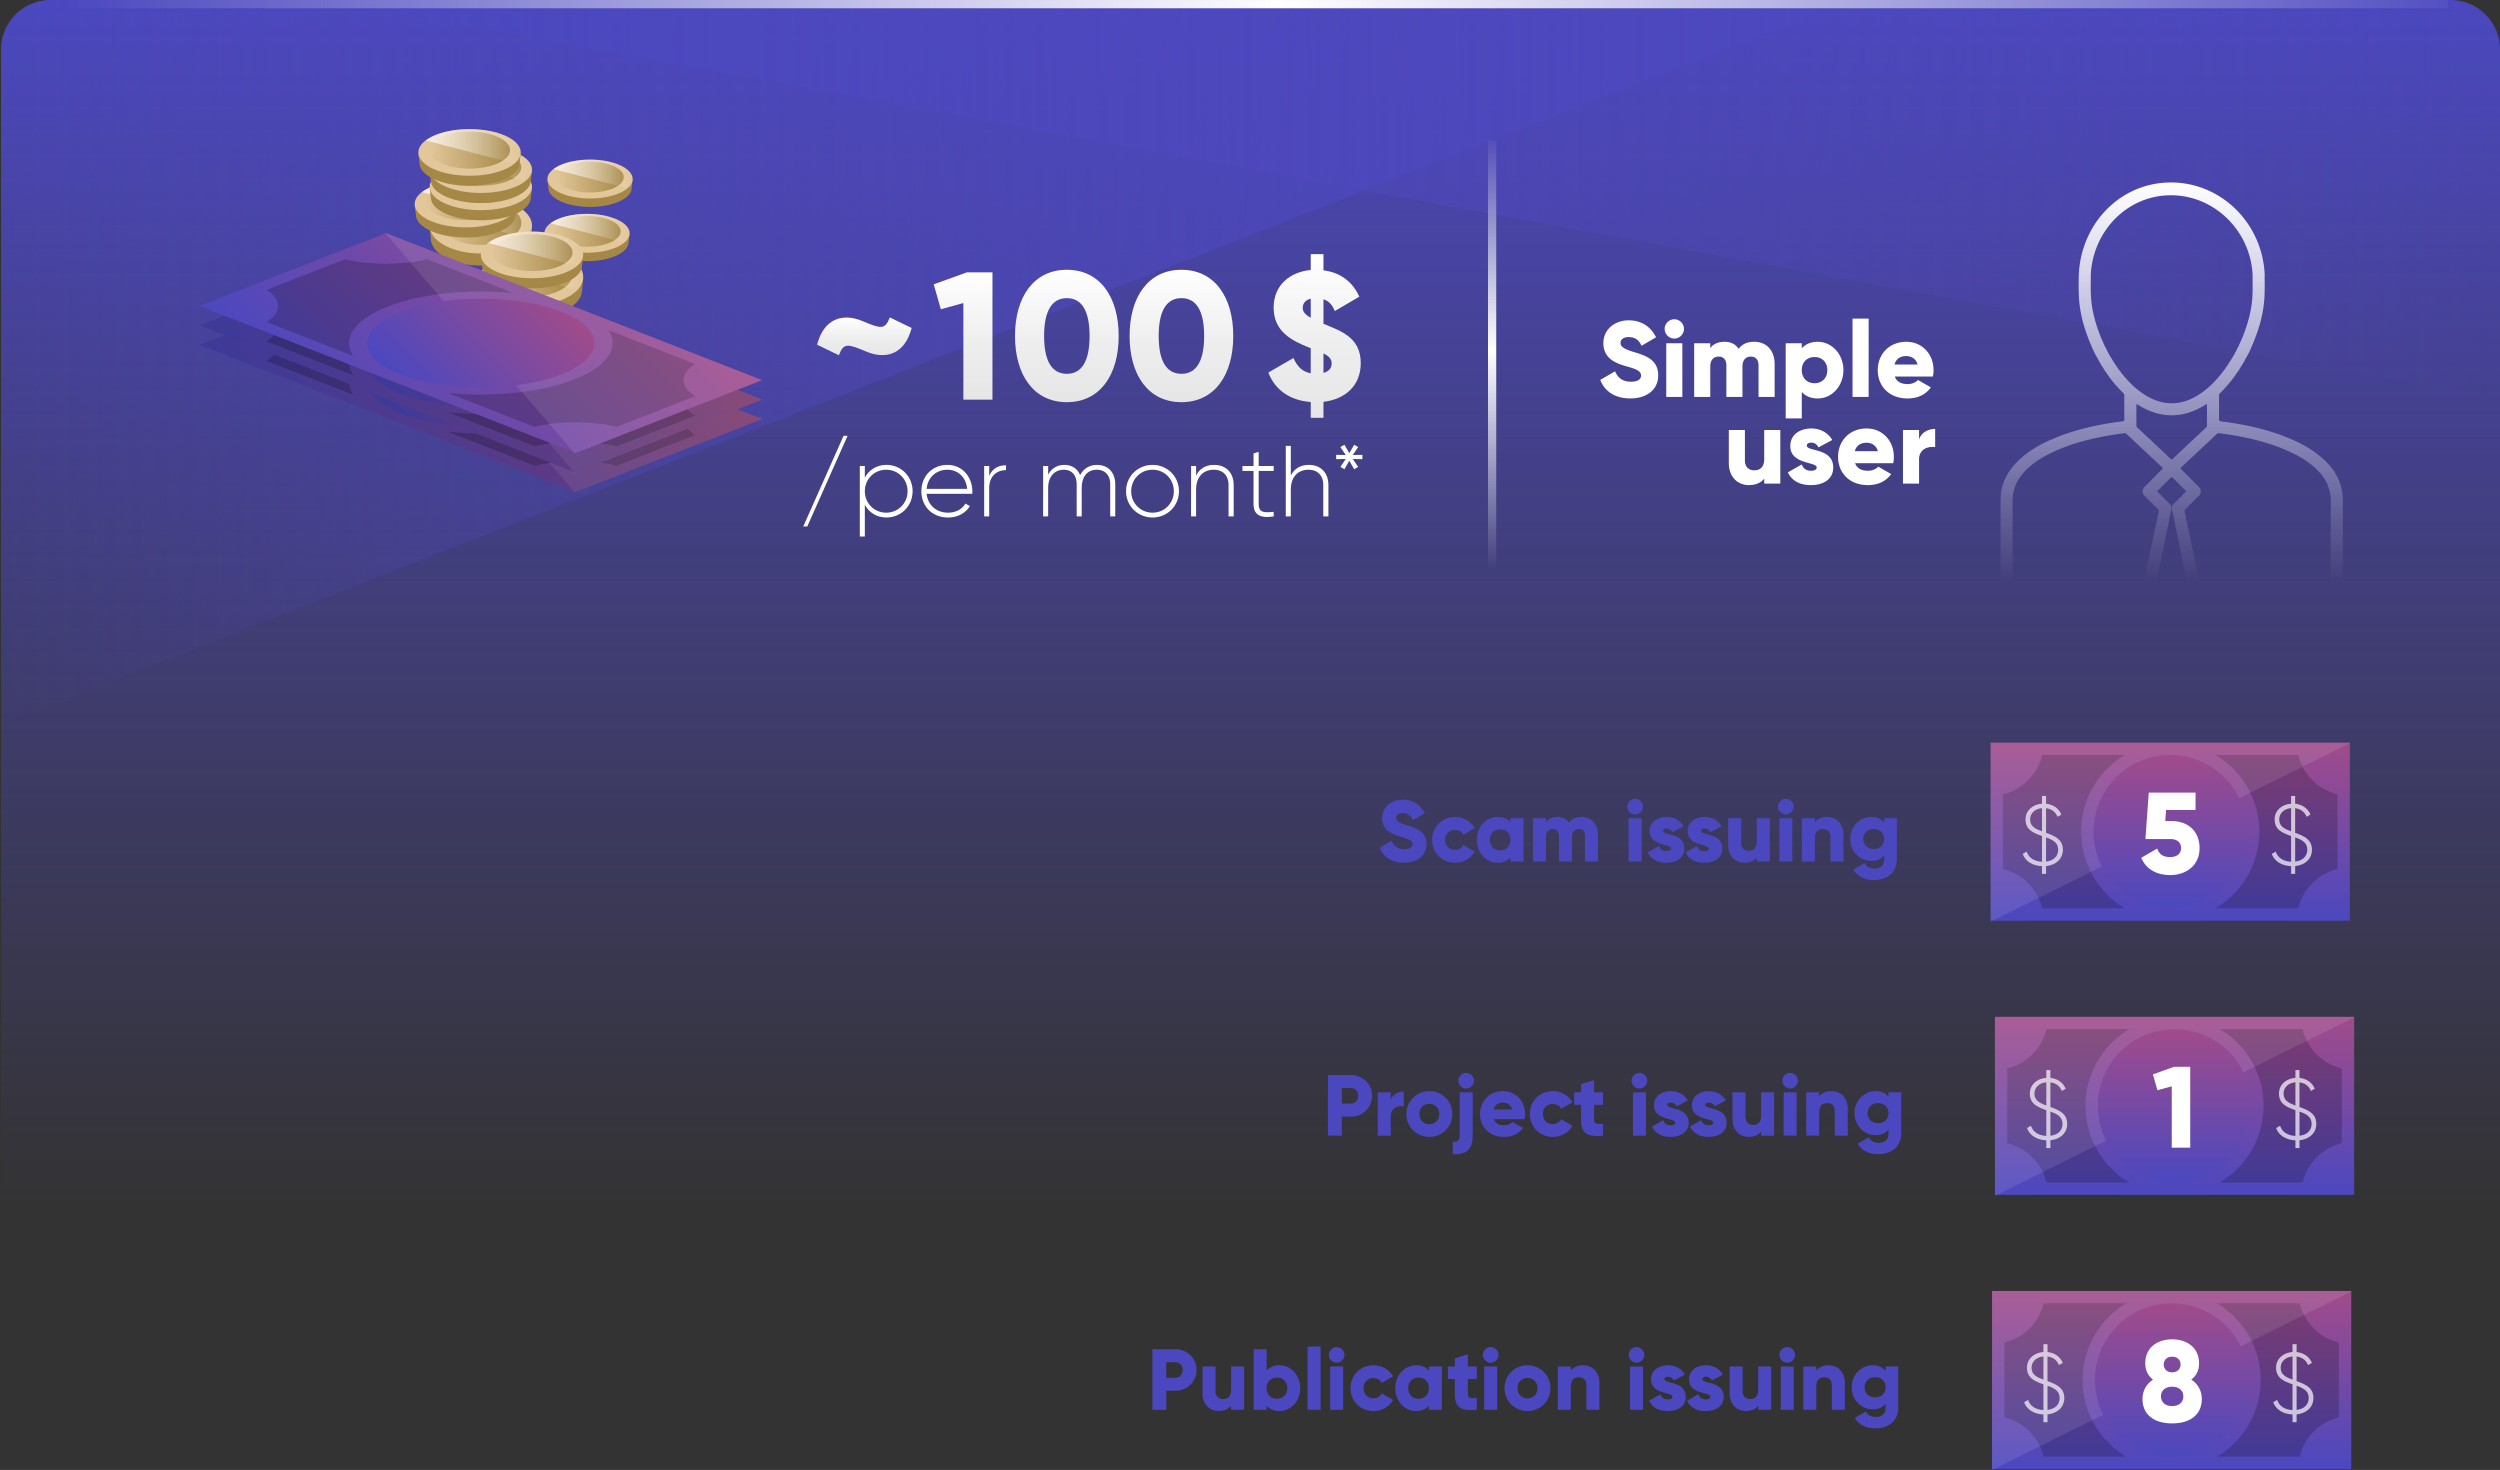 <svg xmlns="http://www.w3.org/2000/svg" width="408.142" height="239.98" viewBox="0 0 408.142 239.98"><rect x="0" y="0" width="408.142" height="239.98" fill="#333333" stroke="none"/><linearGradient id="a" gradientUnits="userSpaceOnUse" x1="3717.547" y1="-2757.759" x2="3914.903" y2="-2757.759" gradientTransform="matrix(0 1 1 0 2961.914 -3717.548)"><stop offset="0" stop-color="#4b48bf"/><stop offset="1" stop-color="#5248bb" stop-opacity="0"/></linearGradient><path fill="url(#a)" d="M.169 197.355V8.085A8.086 8.086 0 0 1 8.255 0h391.802a8.084 8.084 0 0 1 8.085 8.085v189.271H.169v-.001z"/><linearGradient id="b" gradientUnits="userSpaceOnUse" x1="4823.977" y1="292.131" x2="5126.114" y2="292.131" gradientTransform="matrix(-1 0 0 1 5126.114 -232.956)"><stop offset="0" stop-color="#4b48bf"/><stop offset="1" stop-color="#5248bb" stop-opacity="0"/></linearGradient><path fill="url(#b)" d="M8.085 0h294.052L0 118.349V8.085A8.085 8.085 0 0 1 8.085 0z"/><path d="M261.254 62.019l2.417-1.401c.438 1.016 1.191 1.699 2.575 1.699 1.332 0 1.664-.525 1.664-.999 0-.753-.701-1.051-2.54-1.559-1.821-.508-3.608-1.384-3.608-3.731 0-2.365 1.997-3.731 4.117-3.731 2.014 0 3.591.963 4.484 2.768l-2.365 1.384c-.42-.876-.999-1.419-2.12-1.419-.876 0-1.314.438-1.314.928 0 .561.298.946 2.207 1.524 1.857.561 3.941 1.209 3.941 3.801 0 2.365-1.892 3.766-4.554 3.766-2.575 0-4.221-1.226-4.904-3.03zm10.511-8.321c0-.858.718-1.577 1.577-1.577s1.577.718 1.577 1.577-.718 1.577-1.577 1.577a1.593 1.593 0 0 1-1.577-1.577zm.262 2.347h2.627v8.759h-2.627v-8.759zm17.693 3.381v5.378h-2.627v-5.15c0-.876-.42-1.437-1.261-1.437-.876 0-1.366.613-1.366 1.646v4.94h-2.627v-5.15c0-.876-.42-1.437-1.261-1.437-.876 0-1.367.613-1.367 1.646v4.94h-2.627v-8.759h2.627v.806c.403-.596 1.174-1.051 2.348-1.051 1.033 0 1.804.42 2.294 1.156.491-.701 1.296-1.156 2.54-1.156 2.013.002 3.327 1.439 3.327 3.628zm11.229.999c0 2.61-1.892 4.625-4.187 4.625-1.174 0-2.032-.403-2.61-1.068v4.327h-2.627V56.045h2.627v.824c.578-.666 1.437-1.069 2.61-1.069 2.295 0 4.187 2.015 4.187 4.625zm-2.627 0c0-1.313-.876-2.137-2.084-2.137-1.209 0-2.085.824-2.085 2.137 0 1.314.876 2.137 2.085 2.137 1.208 0 2.084-.823 2.084-2.137zm4.117-8.408h2.627v12.788h-2.627V52.017zm9.003 10.685c.718 0 1.332-.28 1.682-.666l2.102 1.208c-.858 1.191-2.154 1.804-3.818 1.804-2.996 0-4.853-2.014-4.853-4.625 0-2.61 1.892-4.625 4.66-4.625 2.558 0 4.449 1.979 4.449 4.625 0 .368-.035.718-.105 1.051h-6.219c.333.913 1.139 1.228 2.102 1.228zm1.612-3.188c-.28-1.016-1.069-1.384-1.857-1.384-.999 0-1.664.49-1.909 1.384h3.766zm-22.406 10.681v8.759h-2.627v-.824c-.473.648-1.349 1.068-2.505 1.068-1.77 0-3.276-1.261-3.276-3.626v-5.378h2.627v4.993c0 1.086.683 1.594 1.524 1.594.964 0 1.629-.561 1.629-1.805v-4.782l2.628.001zm8.637 6.131c0 2.014-1.752 2.873-3.644 2.873-1.752 0-3.083-.666-3.767-2.084l2.277-1.296c.228.666.718 1.034 1.489 1.034.63 0 .946-.193.946-.543 0-.963-4.309-.456-4.309-3.486 0-1.91 1.611-2.873 3.433-2.873 1.419 0 2.68.631 3.416 1.875l-2.242 1.208c-.246-.455-.596-.771-1.174-.771-.456 0-.736.175-.736.49.002.998 4.311.332 4.311 3.573zm5.676.526c.718 0 1.332-.28 1.682-.666l2.102 1.208c-.858 1.191-2.154 1.804-3.818 1.804-2.996 0-4.853-2.014-4.853-4.625 0-2.61 1.892-4.625 4.66-4.625 2.558 0 4.449 1.979 4.449 4.625 0 .368-.035.718-.105 1.051h-6.219c.333.912 1.139 1.228 2.102 1.228zm1.612-3.188c-.28-1.016-1.069-1.384-1.857-1.384-.999 0-1.664.49-1.909 1.384h3.766zm9.354-3.644v2.978c-1.086-.175-2.628.263-2.628 1.997v3.959h-2.627v-8.759h2.627v1.559c.351-1.173 1.524-1.734 2.628-1.734zM131.138 85.948l6.58-14.804h.658l-6.58 14.804h-.658zm17.849-5.757c0 2.435-1.908 4.293-4.26 4.293-1.596 0-2.862-.823-3.537-2.089v5.198h-.822V76.079h.822v1.908c.674-1.267 1.941-2.089 3.537-2.089 2.352 0 4.26 1.858 4.26 4.293zm-.822 0c0-1.958-1.53-3.503-3.487-3.503s-3.487 1.546-3.487 3.503 1.53 3.504 3.487 3.504 3.487-1.547 3.487-3.504zm10.579.033c0 .131-.016.263-.016.395h-7.452c.198 1.859 1.612 3.076 3.487 3.076 1.349 0 2.369-.625 2.846-1.497l.724.428c-.674 1.119-1.958 1.859-3.586 1.859-2.533 0-4.326-1.81-4.326-4.293 0-2.418 1.743-4.293 4.26-4.293 2.5-.001 4.063 2.071 4.063 4.325zm-7.468-.411h6.613c-.181-2.007-1.596-3.125-3.208-3.125-1.875 0-3.241 1.299-3.405 3.125zm12.964-3.85v.79c-1.415 0-2.747.872-2.747 2.978v4.573h-.822v-8.225h.822v1.612c.559-1.3 1.628-1.728 2.747-1.728zm17.832 3.126v5.214h-.822v-5.214c0-1.563-.905-2.401-2.188-2.401-1.381 0-2.467.921-2.467 3.026v4.589h-.822v-5.214c0-1.563-.839-2.401-2.105-2.401-1.349 0-2.55.921-2.55 3.026v4.589h-.822v-8.225h.822v1.415c.609-1.135 1.596-1.595 2.648-1.595 1.201 0 2.138.592 2.566 1.678.592-1.151 1.645-1.678 2.747-1.678 1.743 0 2.993 1.135 2.993 3.191zm1.764 1.102c0-2.435 1.924-4.293 4.326-4.293 2.385 0 4.31 1.858 4.31 4.293s-1.925 4.293-4.31 4.293c-2.402 0-4.326-1.859-4.326-4.293zm7.796 0c0-1.958-1.513-3.503-3.471-3.503-1.957 0-3.487 1.546-3.487 3.503s1.53 3.504 3.487 3.504c1.958 0 3.471-1.547 3.471-3.504zm9.774-1.003v5.116h-.839v-5.116c0-1.513-.872-2.5-2.418-2.5-1.612 0-2.879 1.053-2.879 3.273v4.343h-.822v-8.225h.822v1.563c.625-1.217 1.678-1.744 2.944-1.744 1.958 0 3.192 1.299 3.192 3.29zm4.081-2.303v5.346c0 1.448.773 1.48 2.451 1.333v.74c-2.155.329-3.29-.197-3.29-2.073v-5.346h-1.809v-.806h1.809v-2.056l.839-.247v2.303h2.451v.806h-2.451zm11.384 2.303v5.116h-.839v-5.116c0-1.513-.872-2.5-2.418-2.5-1.612 0-2.879 1.053-2.879 3.273v4.343h-.822V72.789h.822v4.853c.625-1.217 1.678-1.744 2.944-1.744 1.958 0 3.192 1.299 3.192 3.29zm5.546-4.228l-1.563-.033.872 1.299-.642.378-.806-1.382-.79 1.382-.658-.378.872-1.299-1.563.033v-.708l1.563.033-.872-1.299.658-.378.79 1.365.806-1.365.642.378-.872 1.299 1.563-.033v.708z" fill="#FFF"/><linearGradient id="c" gradientUnits="userSpaceOnUse" x1="3404.327" y1="506.519" x2="3410.502" y2="506.519" gradientTransform="rotate(90 2000.07 -1352.435)"><stop offset="0" stop-color="#fff"/><stop offset=".545" stop-color="#eee"/><stop offset="1" stop-color="#e6e6e6"/></linearGradient><path fill="url(#c)" d="M148.835 53.543c-1.099 4.246-4.157 5.227-7.394 3.86-3-1.247-3.712-1.515-4.484.594l-3.563-1.722c1.098-4.246 4.157-5.227 7.394-3.861 2.999 1.248 3.681 1.485 4.483-.593l3.564 1.722z"/><linearGradient id="d" gradientUnits="userSpaceOnUse" x1="3396.963" y1="490.404" x2="3417.749" y2="490.404" gradientTransform="rotate(90 2000.07 -1352.435)"><stop offset="0" stop-color="#fff"/><stop offset=".545" stop-color="#eee"/><stop offset="1" stop-color="#e6e6e6"/></linearGradient><path fill="url(#d)" d="M162.026 44.458v20.786h-4.75V49.476l-3.682 1.01-1.158-4.069 5.434-1.959h4.156z"/><linearGradient id="e" gradientUnits="userSpaceOnUse" x1="3396.547" y1="473.465" x2="3418.165" y2="473.465" gradientTransform="rotate(90 2000.07 -1352.435)"><stop offset="0" stop-color="#fff"/><stop offset=".545" stop-color="#eee"/><stop offset="1" stop-color="#e6e6e6"/></linearGradient><path fill="url(#e)" d="M165.707 54.851c0-6.414 3.088-10.809 8.462-10.809 5.375 0 8.463 4.395 8.463 10.809s-3.087 10.808-8.463 10.808c-5.375 0-8.462-4.394-8.462-10.808zm12.174 0c0-4.009-1.218-6.176-3.712-6.176s-3.711 2.167-3.711 6.176c0 4.008 1.217 6.176 3.711 6.176 2.495 0 3.712-2.168 3.712-6.176z"/><linearGradient id="f" gradientUnits="userSpaceOnUse" x1="3396.547" y1="454.76" x2="3418.165" y2="454.76" gradientTransform="rotate(90 2000.07 -1352.435)"><stop offset="0" stop-color="#fff"/><stop offset=".545" stop-color="#eee"/><stop offset="1" stop-color="#e6e6e6"/></linearGradient><path fill="url(#f)" d="M184.412 54.851c0-6.414 3.088-10.809 8.462-10.809 5.375 0 8.464 4.395 8.464 10.809s-3.088 10.808-8.464 10.808c-5.374 0-8.462-4.394-8.462-10.808zm12.175 0c0-4.009-1.218-6.176-3.713-6.176-2.493 0-3.71 2.167-3.71 6.176 0 4.008 1.217 6.176 3.71 6.176 2.495 0 3.713-2.168 3.713-6.176z"/><linearGradient id="g" gradientUnits="userSpaceOnUse" x1="3393.995" y1="433.024" x2="3420.717" y2="433.024" gradientTransform="rotate(90 2000.07 -1352.435)"><stop offset="0" stop-color="#fff"/><stop offset=".545" stop-color="#eee"/><stop offset="1" stop-color="#e6e6e6"/></linearGradient><path fill="url(#g)" d="M216.066 65.599v2.613h-2.079v-2.584c-3.355-.237-5.85-1.959-6.919-4.81l4.097-2.375c.624 1.425 1.485 2.256 2.822 2.494v-4.098c-.118-.059-.267-.088-.386-.147-2.583-1.04-5.671-2.495-5.671-6.474 0-3.86 2.909-5.85 6.057-6.146v-2.583h2.079v2.643c2.554.326 4.692 1.692 5.85 4.305l-4.009 2.346c-.385-1.039-.98-1.633-1.841-1.93v4.009c2.583 1.099 6.087 2.079 6.087 6.414 0 3.711-2.554 5.908-6.087 6.323zm-2.079-13.718v-3.118c-.861.208-1.306.771-1.306 1.484 0 .565.267 1.04 1.306 1.634zm3.415 7.453c0-.743-.445-1.188-1.336-1.633v3.177c1.009-.267 1.336-.921 1.336-1.544z"/><path opacity=".5" d="M337.956 137.704c0-5.329 2.87-9.988 7.147-12.517h-13.516a8.672 8.672 0 0 1-6.407 6.407v12.221a8.672 8.672 0 0 1 6.407 6.406h13.516c-4.277-2.53-7.147-7.188-7.147-12.517zm29.065 0c0 5.329-2.869 9.988-7.146 12.517h13.516a8.667 8.667 0 0 1 6.407-6.406v-12.221a8.67 8.67 0 0 1-6.407-6.407h-13.516c4.277 2.528 7.146 7.188 7.146 12.517z"/><linearGradient id="h" gradientUnits="userSpaceOnUse" x1="2465.424" y1="-3062.79" x2="2490.461" y2="-3062.79" gradientTransform="rotate(-90 3015.463 -399.816)"><stop offset="0" stop-color="#4b48bf"/><stop offset="1" stop-color="#a14b8a"/></linearGradient><circle fill="url(#h)" cx="352.489" cy="137.704" r="12.519"/><linearGradient id="i" gradientUnits="userSpaceOnUse" x1="2379.823" y1="-2761.81" x2="2408.886" y2="-2761.81" gradientTransform="rotate(-90 2823.121 -292.99)"><stop offset="0" stop-color="#4b48bf"/><stop offset="1" stop-color="#a14b8a"/></linearGradient><path fill="url(#i)" d="M324.978 121.245h58.647v29.064h-58.647z"/><path opacity=".2" d="M339.769 135.777c0-5.329 2.87-9.987 7.147-12.517H333.4a8.672 8.672 0 0 1-6.407 6.407v12.222a8.67 8.67 0 0 1 6.407 6.406h13.516c-4.277-2.53-7.147-7.189-7.147-12.518zm29.065 0c0 5.33-2.869 9.988-7.146 12.518h13.516a8.667 8.667 0 0 1 6.407-6.406v-12.222a8.67 8.67 0 0 1-6.407-6.407h-13.516c4.277 2.53 7.146 7.188 7.146 12.517z"/><path opacity=".1" fill="#FFF" d="M324.978 150.466v-29.221h58.812z"/><linearGradient id="j" gradientUnits="userSpaceOnUse" x1="2467.35" y1="-3060.977" x2="2492.388" y2="-3060.977" gradientTransform="rotate(-90 3015.463 -399.816)"><stop offset="0" stop-color="#4b48bf"/><stop offset="1" stop-color="#a14b8a"/></linearGradient><circle fill="url(#j)" cx="354.302" cy="135.778" r="12.519"/><path fill="#FFF" d="M359.096 138.453c0 2.904-2.263 4.413-4.809 4.413-2.094 0-3.904-.886-4.715-2.828l2.603-1.51c.302.868.868 1.396 2.112 1.396s1.792-.66 1.792-1.472c0-.811-.547-1.471-1.697-1.471h-4.13l.547-7.582h7.638v2.829h-4.809l-.132 1.811h1.075c2.45.001 4.525 1.51 4.525 4.414z"/><path fill="#FFF" d="M334.034 141.396v1.273h-.665v-1.26c-1.556-.07-2.716-.792-3.154-2.008l.65-.368c.326.991 1.188 1.584 2.504 1.656v-4.202c-1.443-.51-2.688-1.032-2.688-2.716 0-1.471 1.188-2.462 2.688-2.56v-1.273h.665v1.273c1.118.127 2.066.721 2.504 1.782l-.637.354c-.325-.806-.962-1.287-1.867-1.4v4.018c1.443.509 2.745 1.075 2.745 2.758 0 1.485-1.132 2.517-2.745 2.673zm-.665-5.673v-3.791c-1.16.099-1.939.849-1.939 1.839 0 1.118.822 1.542 1.939 1.952zm2.645 2.999c0-1.132-.82-1.598-1.98-2.009v3.947c1.274-.14 1.98-.919 1.98-1.938zm38.687 2.674v1.273h-.665v-1.26c-1.556-.07-2.716-.792-3.154-2.008l.65-.368c.326.991 1.188 1.584 2.504 1.656v-4.202c-1.443-.51-2.688-1.032-2.688-2.716 0-1.471 1.188-2.462 2.688-2.56v-1.273h.665v1.273c1.118.127 2.066.721 2.504 1.782l-.637.354c-.325-.806-.962-1.287-1.868-1.4v4.018c1.443.509 2.745 1.075 2.745 2.758.001 1.485-1.13 2.517-2.744 2.673zm-.664-5.673v-3.791c-1.16.099-1.938.849-1.938 1.839-.001 1.118.82 1.542 1.938 1.952zm2.645 2.999c0-1.132-.82-1.598-1.98-2.009v3.947c1.273-.14 1.98-.919 1.98-1.938z" opacity=".7"/><path d="M225.245 138.399l1.952-1.132c.354.821.962 1.372 2.079 1.372 1.075 0 1.344-.424 1.344-.806 0-.608-.565-.849-2.051-1.259-1.471-.41-2.914-1.118-2.914-3.013 0-1.91 1.613-3.013 3.324-3.013 1.626 0 2.9.778 3.621 2.235l-1.91 1.118c-.339-.708-.806-1.146-1.711-1.146-.707 0-1.061.354-1.061.75 0 .453.241.764 1.782 1.23 1.5.453 3.183.976 3.183 3.069 0 1.91-1.527 3.042-3.678 3.042-2.079 0-3.409-.99-3.96-2.447zm8.56-1.287c0-2.108 1.599-3.734 3.749-3.734 1.372 0 2.588.721 3.197 1.811l-1.853 1.075c-.241-.495-.75-.792-1.372-.792-.919 0-1.599.665-1.599 1.641s.679 1.641 1.599 1.641c.622 0 1.146-.297 1.372-.792l1.853 1.061c-.608 1.103-1.811 1.825-3.197 1.825-2.151-.002-3.749-1.629-3.749-3.736zm14.911-3.536v7.072h-2.122v-.665c-.467.538-1.16.863-2.107.863-1.853 0-3.381-1.627-3.381-3.734 0-2.108 1.528-3.734 3.381-3.734.948 0 1.641.325 2.107.863v-.665h2.122zm-2.122 3.536c0-1.061-.708-1.726-1.683-1.726-.976 0-1.684.665-1.684 1.726s.708 1.726 1.684 1.726c.976-.001 1.683-.666 1.683-1.726zm14.289-.806v4.342h-2.122v-4.159c0-.707-.34-1.16-1.019-1.16-.708 0-1.104.495-1.104 1.33v3.989h-2.122v-4.159c0-.707-.339-1.16-1.019-1.16-.707 0-1.103.495-1.103 1.33v3.989h-2.122v-7.072h2.122v.65c.325-.481.947-.849 1.895-.849.835 0 1.457.339 1.853.934.396-.566 1.047-.934 2.051-.934 1.629 0 2.69 1.161 2.69 2.929zm4.786-4.626c0-.693.58-1.273 1.273-1.273s1.273.58 1.273 1.273-.58 1.273-1.273 1.273-1.273-.58-1.273-1.273zm.212 1.896h2.122v7.072h-2.122v-7.072zm9.097 4.95c0 1.626-1.415 2.32-2.942 2.32-1.415 0-2.49-.538-3.042-1.684l1.839-1.046c.184.537.58.834 1.203.834.509 0 .764-.156.764-.438 0-.778-3.479-.368-3.479-2.815 0-1.542 1.301-2.32 2.772-2.32 1.146 0 2.164.509 2.758 1.514l-1.811.976c-.198-.368-.481-.623-.947-.623-.368 0-.594.142-.594.396-.001.807 3.479.269 3.479 2.886zm6.197 0c0 1.626-1.415 2.32-2.942 2.32-1.415 0-2.49-.538-3.042-1.684l1.839-1.046c.184.537.58.834 1.203.834.509 0 .764-.156.764-.438 0-.778-3.479-.368-3.479-2.815 0-1.542 1.301-2.32 2.772-2.32 1.146 0 2.164.509 2.758 1.514l-1.811.976c-.198-.368-.481-.623-.947-.623-.368 0-.594.142-.594.396-.001.807 3.479.269 3.479 2.886zm7.754-4.95v7.072h-2.122v-.665c-.382.523-1.089.863-2.022.863-1.429 0-2.646-1.019-2.646-2.928v-4.342h2.122v4.031c0 .877.552 1.287 1.23 1.287.778 0 1.315-.453 1.315-1.457v-3.861h2.123zm1.346-1.896c0-.693.58-1.273 1.273-1.273s1.273.58 1.273 1.273-.58 1.273-1.273 1.273c-.694 0-1.273-.58-1.273-1.273zm.212 1.896h2.122v7.072h-2.122v-7.072zm10.468 2.73v4.342h-2.122v-4.031c0-.877-.552-1.287-1.23-1.287-.778 0-1.315.453-1.315 1.457v3.861h-2.122v-7.072h2.122v.665c.382-.523 1.089-.863 2.022-.863 1.429-.001 2.645 1.018 2.645 2.928zm8.716-2.73v6.719c0 2.376-1.853 3.38-3.734 3.38-1.471 0-2.702-.551-3.352-1.711l1.811-1.047c.269.495.679.891 1.612.891.99 0 1.599-.509 1.599-1.513v-.651c-.467.58-1.146.919-2.065.919-2.008 0-3.479-1.641-3.479-3.593s1.471-3.593 3.479-3.593c.919 0 1.599.339 2.065.919v-.721l2.064.001zm-2.065 3.394c0-.976-.708-1.641-1.711-1.641-1.004 0-1.712.665-1.712 1.641s.708 1.641 1.712 1.641c1.003 0 1.711-.665 1.711-1.641z" fill="#4B48BF"/><path opacity=".5" d="M338.663 182.461c0-5.329 2.869-9.988 7.146-12.518h-13.516a8.672 8.672 0 0 1-6.407 6.407v12.221a8.675 8.675 0 0 1 6.407 6.406h13.516a14.52 14.52 0 0 1-7.146-12.516zm29.065 0c0 5.329-2.869 9.989-7.146 12.518h13.516a8.672 8.672 0 0 1 6.407-6.407v-12.221a8.67 8.67 0 0 1-6.407-6.407h-13.516c4.277 2.53 7.146 7.188 7.146 12.517z"/><linearGradient id="k" gradientUnits="userSpaceOnUse" x1="2420.666" y1="-3062.084" x2="2445.704" y2="-3062.084" gradientTransform="rotate(-90 3015.463 -399.816)"><stop offset="0" stop-color="#4b48bf"/><stop offset="1" stop-color="#a14b8a"/></linearGradient><circle fill="url(#k)" cx="353.195" cy="182.462" r="12.519"/><linearGradient id="l" gradientUnits="userSpaceOnUse" x1="2335.065" y1="-2761.102" x2="2364.129" y2="-2761.102" gradientTransform="rotate(-90 2823.121 -292.99)"><stop offset="0" stop-color="#4b48bf"/><stop offset="1" stop-color="#a14b8a"/></linearGradient><path fill="url(#l)" d="M325.685 166.002h58.647v29.064h-58.647z"/><path opacity=".2" d="M340.476 180.535c0-5.329 2.869-9.987 7.146-12.518h-13.516a8.669 8.669 0 0 1-6.407 6.407v12.222a8.67 8.67 0 0 1 6.407 6.405h13.516c-4.277-2.528-7.146-7.187-7.146-12.516zm29.065 0c0 5.33-2.869 9.988-7.147 12.518h13.517a8.668 8.668 0 0 1 6.406-6.406v-12.222a8.669 8.669 0 0 1-6.406-6.407h-13.517c4.278 2.529 7.147 7.188 7.147 12.517z"/><path opacity=".1" fill="#FFF" d="M325.685 195.225v-29.223h58.812z"/><linearGradient id="m" gradientUnits="userSpaceOnUse" x1="2422.592" y1="-3060.269" x2="2447.631" y2="-3060.269" gradientTransform="rotate(-90 3015.463 -399.816)"><stop offset="0" stop-color="#4b48bf"/><stop offset="1" stop-color="#a14b8a"/></linearGradient><circle fill="url(#m)" cx="355.009" cy="180.535" r="12.519"/><path fill="#FFF" d="M357.57 174.158v13.202h-3.018v-10.015l-2.338.642-.736-2.584 3.452-1.245h2.64z"/><path fill="#FFF" d="M334.74 186.154v1.273h-.665v-1.259c-1.557-.07-2.716-.792-3.154-2.009l.65-.367c.326.99 1.188 1.584 2.504 1.655v-4.202c-1.443-.509-2.688-1.032-2.688-2.716 0-1.472 1.188-2.462 2.688-2.56v-1.273h.665v1.273c1.118.126 2.066.721 2.504 1.782l-.637.353c-.325-.806-.962-1.287-1.868-1.4v4.018c1.444.509 2.745 1.075 2.745 2.758.001 1.486-1.13 2.518-2.744 2.674zm-.664-5.674v-3.791c-1.16.1-1.938.849-1.938 1.839-.001 1.119.82 1.543 1.938 1.952zm2.645 3c0-1.132-.82-1.598-1.98-2.009v3.947c1.273-.141 1.98-.919 1.98-1.938zm38.687 2.674v1.273h-.664v-1.259c-1.556-.07-2.717-.792-3.155-2.009l.65-.367c.326.99 1.188 1.584 2.504 1.655v-4.202c-1.443-.509-2.688-1.032-2.688-2.716 0-1.472 1.188-2.462 2.688-2.56v-1.273h.664v1.273c1.118.126 2.066.721 2.504 1.782l-.637.353c-.325-.806-.962-1.287-1.868-1.4v4.018c1.444.509 2.745 1.075 2.745 2.758.002 1.486-1.13 2.518-2.743 2.674zm-.664-5.674v-3.791c-1.161.1-1.938.849-1.938 1.839-.001 1.119.82 1.543 1.938 1.952zm2.645 3c0-1.132-.82-1.598-1.981-2.009v3.947c1.274-.141 1.981-.919 1.981-1.938z" opacity=".7"/><path d="M224.008 178.898c0 1.881-1.513 3.395-3.465 3.395h-1.485v3.112h-2.263v-9.901h3.749c1.951 0 3.464 1.514 3.464 3.394zm-2.263 0c0-.721-.509-1.273-1.202-1.273h-1.485v2.546h1.485c.693.001 1.202-.551 1.202-1.273zm7.429-.707v2.405c-.877-.142-2.122.212-2.122 1.612v3.197h-2.122v-7.072h2.122v1.259c.283-.948 1.231-1.401 2.122-1.401zm.426 3.678c0-2.108 1.669-3.734 3.749-3.734 2.079 0 3.749 1.626 3.749 3.734 0 2.107-1.669 3.734-3.749 3.734-2.08.001-3.749-1.626-3.749-3.734zm5.375 0c0-1.004-.707-1.669-1.626-1.669s-1.627.665-1.627 1.669.708 1.669 1.627 1.669 1.626-.664 1.626-1.669zm3.327-3.536h2.122v7.072c0 2.207-1.019 3.154-3.253 3.027v-2.037c.778.042 1.132-.241 1.132-.99l-.001-7.072zm-.213-1.895c0-.693.58-1.273 1.273-1.273s1.273.58 1.273 1.273-.58 1.273-1.273 1.273a1.287 1.287 0 0 1-1.273-1.273zm7.484 7.27c.58 0 1.075-.227 1.358-.538l1.698.976c-.693.962-1.74 1.457-3.084 1.457-2.418 0-3.918-1.627-3.918-3.734 0-2.108 1.528-3.734 3.763-3.734 2.065 0 3.593 1.599 3.593 3.734 0 .297-.028.58-.085.849h-5.021c.268.735.918.99 1.696.99zm1.301-2.575c-.226-.82-.863-1.117-1.499-1.117-.806 0-1.344.396-1.542 1.117h3.041zm2.889.736c0-2.108 1.599-3.734 3.749-3.734 1.372 0 2.588.721 3.197 1.811l-1.853 1.075c-.241-.495-.75-.792-1.372-.792-.919 0-1.599.665-1.599 1.641s.679 1.641 1.599 1.641c.622 0 1.146-.297 1.372-.792l1.853 1.063c-.608 1.103-1.811 1.825-3.197 1.825-2.151-.003-3.749-1.63-3.749-3.738zm10.483-1.499v2.504c0 .608.523.665 1.457.608v1.924c-2.772.283-3.579-.552-3.579-2.532v-2.504h-1.131v-2.037h1.131v-1.344l2.122-.637v1.98h1.457v2.037l-1.457.001zm6.128-3.932c0-.693.58-1.273 1.273-1.273s1.273.58 1.273 1.273-.58 1.273-1.273 1.273a1.287 1.287 0 0 1-1.273-1.273zm.211 1.895h2.122v7.072h-2.122v-7.072zm9.097 4.951c0 1.626-1.415 2.32-2.942 2.32-1.415 0-2.49-.538-3.042-1.684l1.839-1.046c.184.537.58.834 1.203.834.509 0 .764-.156.764-.438 0-.778-3.479-.368-3.479-2.815 0-1.542 1.301-2.32 2.772-2.32 1.146 0 2.164.509 2.758 1.514l-1.811.976c-.198-.368-.48-.623-.947-.623-.368 0-.594.142-.594.396 0 .806 3.479.269 3.479 2.886zm6.197 0c0 1.626-1.415 2.32-2.942 2.32-1.415 0-2.49-.538-3.042-1.684l1.839-1.046c.184.537.58.834 1.203.834.509 0 .764-.156.764-.438 0-.778-3.479-.368-3.479-2.815 0-1.542 1.301-2.32 2.772-2.32 1.146 0 2.164.509 2.758 1.514l-1.811.976c-.198-.368-.48-.623-.947-.623-.368 0-.594.142-.594.396 0 .806 3.479.269 3.479 2.886zm7.754-4.951v7.072h-2.122v-.665c-.382.523-1.089.863-2.022.863-1.429 0-2.645-1.019-2.645-2.928v-4.342h2.122v4.031c0 .877.552 1.287 1.23 1.287.778 0 1.315-.453 1.315-1.457v-3.861h2.122zm1.346-1.895c0-.693.58-1.273 1.273-1.273s1.273.58 1.273 1.273-.58 1.273-1.273 1.273a1.287 1.287 0 0 1-1.273-1.273zm.212 1.895h2.122v7.072h-2.122v-7.072zm10.469 2.73v4.342h-2.122v-4.031c0-.877-.552-1.287-1.23-1.287-.778 0-1.315.453-1.315 1.457v3.861h-2.122v-7.072h2.122v.665c.382-.523 1.089-.863 2.022-.863 1.428 0 2.645 1.018 2.645 2.928zm8.715-2.73v6.719c0 2.376-1.853 3.38-3.734 3.38-1.471 0-2.702-.551-3.353-1.711l1.811-1.047c.269.495.679.891 1.612.891.99 0 1.599-.509 1.599-1.513v-.651c-.467.58-1.146.919-2.065.919-2.008 0-3.479-1.641-3.479-3.593s1.471-3.593 3.479-3.593c.919 0 1.599.339 2.065.919v-.721l2.065.001zm-2.064 3.395c0-.976-.708-1.641-1.711-1.641-1.004 0-1.712.665-1.712 1.641s.708 1.641 1.712 1.641c1.003 0 1.711-.665 1.711-1.641z" fill="#4B48BF"/><path opacity=".5" d="M338.192 227.219c0-5.328 2.869-9.988 7.146-12.518h-13.516a8.669 8.669 0 0 1-6.407 6.406v12.223a8.67 8.67 0 0 1 6.407 6.404h13.516a14.519 14.519 0 0 1-7.146-12.515zm29.065 0c0 5.328-2.869 9.986-7.146 12.518h13.516a8.668 8.668 0 0 1 6.407-6.405v-12.224a8.668 8.668 0 0 1-6.407-6.405H360.11a14.52 14.52 0 0 1 7.147 12.516z"/><linearGradient id="n" gradientUnits="userSpaceOnUse" x1="2375.909" y1="-3062.554" x2="2400.947" y2="-3062.554" gradientTransform="rotate(-90 3015.463 -399.816)"><stop offset="0" stop-color="#4b48bf"/><stop offset="1" stop-color="#a14b8a"/></linearGradient><circle fill="url(#n)" cx="352.725" cy="227.219" r="12.519"/><linearGradient id="o" gradientUnits="userSpaceOnUse" x1="2290.307" y1="-2761.573" x2="2319.372" y2="-2761.573" gradientTransform="rotate(-90 2823.121 -292.99)"><stop offset="0" stop-color="#4b48bf"/><stop offset="1" stop-color="#a14b8a"/></linearGradient><path fill="url(#o)" d="M325.214 210.76h58.647v29.064h-58.647z"/><path opacity=".2" d="M340.004 225.292c0-5.33 2.87-9.987 7.147-12.519h-13.516a8.667 8.667 0 0 1-6.407 6.406v12.223a8.67 8.67 0 0 1 6.407 6.406h13.516a14.521 14.521 0 0 1-7.147-12.516zm29.066 0c0 5.33-2.87 9.988-7.147 12.519h13.516a8.673 8.673 0 0 1 6.406-6.408V219.18a8.666 8.666 0 0 1-6.406-6.406h-13.516c4.278 2.531 7.147 7.189 7.147 12.518z"/><path opacity=".1" fill="#FFF" d="M325.214 239.98v-29.22h58.811z"/><linearGradient id="p" gradientUnits="userSpaceOnUse" x1="2377.834" y1="-3060.741" x2="2402.874" y2="-3060.741" gradientTransform="rotate(-90 3015.463 -399.816)"><stop offset="0" stop-color="#4b48bf"/><stop offset="1" stop-color="#a14b8a"/></linearGradient><circle fill="url(#p)" cx="354.538" cy="225.293" r="12.52"/><path fill="#FFF" d="M359.465 228.402c0 2.414-1.735 3.979-4.847 3.979s-4.847-1.565-4.847-3.979c0-1.301.604-2.451 1.716-3.168-.773-.604-1.264-1.471-1.264-2.659 0-2.565 1.961-3.923 4.394-3.923s4.395 1.357 4.395 3.923c0 1.188-.49 2.056-1.264 2.659 1.114.717 1.717 1.868 1.717 3.168zm-3.017-.433c0-.999-.773-1.584-1.83-1.584s-1.829.585-1.829 1.584c0 1 .773 1.585 1.829 1.585s1.83-.585 1.83-1.585zm-3.206-5.205c0 .735.528 1.282 1.376 1.282.849 0 1.377-.547 1.377-1.282s-.528-1.282-1.377-1.282c-.848-.001-1.376.546-1.376 1.282z"/><path opacity=".7" fill="#FFF" d="M334.269 230.913v1.272h-.665v-1.26c-1.556-.07-2.716-.793-3.154-2.01l.65-.367c.326.99 1.188 1.584 2.504 1.656v-4.203c-1.443-.51-2.688-1.031-2.688-2.715 0-1.473 1.188-2.461 2.688-2.563v-1.271h.665v1.271c1.118.127 2.066.723 2.504 1.782l-.637.354c-.325-.807-.962-1.286-1.868-1.399v4.019c1.443.51 2.745 1.074 2.745 2.758.001 1.488-1.13 2.517-2.744 2.676zm-.665-5.675v-3.79c-1.16.098-1.938.848-1.938 1.838 0 1.118.821 1.543 1.938 1.952zm2.646 2.998c0-1.131-.82-1.598-1.98-2.008v3.945c1.273-.137 1.98-.917 1.98-1.937zm38.687 2.677v1.272h-.665v-1.26c-1.556-.07-2.716-.793-3.154-2.01l.649-.367c.326.99 1.188 1.584 2.504 1.656v-4.203c-1.443-.51-2.688-1.031-2.688-2.715 0-1.473 1.188-2.461 2.688-2.563v-1.271h.665v1.271c1.118.127 2.066.723 2.504 1.782l-.637.354c-.325-.807-.962-1.286-1.867-1.399v4.019c1.443.51 2.745 1.074 2.745 2.758.001 1.488-1.131 2.517-2.744 2.676zm-.665-5.675v-3.79c-1.16.098-1.938.848-1.938 1.838 0 1.118.821 1.543 1.938 1.952zm2.645 2.998c0-1.131-.82-1.598-1.98-2.008v3.945c1.274-.137 1.98-.917 1.98-1.937z"/><path d="M195.352 223.657c0 1.881-1.513 3.395-3.465 3.395h-1.485v3.111h-2.263v-9.899h3.749c1.951-.002 3.464 1.511 3.464 3.393zm-2.263 0c0-.722-.509-1.273-1.202-1.273h-1.485v2.546h1.485c.693 0 1.202-.553 1.202-1.273zm10.017-.567v7.072h-2.122v-.664c-.382.521-1.089.861-2.022.861-1.429 0-2.646-1.019-2.646-2.928v-4.343h2.122v4.031c0 .877.552 1.287 1.23 1.287.778 0 1.315-.453 1.315-1.457v-3.861l2.123.002zm9.168 3.537c0 2.105-1.527 3.732-3.38 3.732-.948 0-1.641-.324-2.107-.861v.664h-2.122v-9.9h2.122v3.494c.467-.539 1.16-.863 2.107-.863 1.853 0 3.38 1.627 3.38 3.734zm-2.121 0c0-1.063-.707-1.727-1.683-1.727-.976 0-1.683.664-1.683 1.727 0 1.061.707 1.727 1.683 1.727.976 0 1.683-.666 1.683-1.727zm3.326-6.791h2.122v10.326h-2.122v-10.326zm3.467 1.359c0-.692.58-1.272 1.273-1.272s1.273.58 1.273 1.272c0 .693-.58 1.271-1.273 1.271a1.283 1.283 0 0 1-1.273-1.271zm.212 1.895h2.122v7.072h-2.122v-7.072zm3.325 3.537c0-2.107 1.599-3.734 3.749-3.734 1.372 0 2.588.722 3.197 1.812l-1.853 1.075c-.241-.495-.75-.793-1.372-.793-.919 0-1.599.666-1.599 1.642 0 .978.679 1.642 1.599 1.642.622 0 1.146-.297 1.372-.791l1.853 1.061c-.608 1.104-1.811 1.825-3.197 1.825-2.15-.005-3.749-1.632-3.749-3.739zm14.911-3.537v7.072h-2.122v-.664c-.467.537-1.16.861-2.107.861-1.853 0-3.381-1.627-3.381-3.732 0-2.107 1.528-3.734 3.381-3.734.947 0 1.641.324 2.107.863v-.666h2.122zm-2.122 3.537c0-1.063-.707-1.727-1.683-1.727s-1.684.664-1.684 1.727c0 1.061.708 1.727 1.684 1.727s1.683-.666 1.683-1.727zm6.368-1.5v2.504c0 .607.523.664 1.457.607v1.924c-2.772.283-3.579-.553-3.579-2.531v-2.504h-1.131v-2.037h1.131v-1.344l2.122-.639v1.979h1.457v2.037h-1.457v.004zm2.449-3.932c0-.692.58-1.272 1.273-1.272s1.273.58 1.273 1.272c0 .693-.58 1.271-1.273 1.271a1.282 1.282 0 0 1-1.273-1.271zm.212 1.895h2.122v7.072h-2.122v-7.072zm3.325 3.537c0-2.107 1.669-3.734 3.749-3.734 2.079 0 3.748 1.627 3.748 3.734 0 2.105-1.669 3.732-3.748 3.732-2.08.002-3.749-1.625-3.749-3.732zm5.375 0c0-1.004-.707-1.67-1.626-1.67s-1.627.666-1.627 1.67.708 1.668 1.627 1.668 1.626-.664 1.626-1.668zm10.116-.807v4.343h-2.122v-4.031c0-.877-.552-1.287-1.23-1.287-.778 0-1.315.453-1.315 1.457v3.861h-2.122v-7.072h2.122v.666c.382-.522 1.089-.862 2.022-.862 1.429-.002 2.645 1.016 2.645 2.925zm4.785-4.625c0-.692.58-1.272 1.273-1.272s1.273.58 1.273 1.272c0 .693-.58 1.271-1.273 1.271a1.283 1.283 0 0 1-1.273-1.271zm.212 1.895h2.122v7.072h-2.122v-7.072zm9.096 4.952c0 1.627-1.415 2.319-2.942 2.319-1.415 0-2.49-.536-3.042-1.684l1.839-1.047c.184.537.58.834 1.203.834.509 0 .764-.154.764-.438 0-.777-3.479-.367-3.479-2.814 0-1.543 1.301-2.32 2.772-2.32 1.146 0 2.164.51 2.758 1.515l-1.811.977c-.198-.368-.48-.622-.947-.622-.368 0-.594.141-.594.396 0 .803 3.479.266 3.479 2.884zm6.198 0c0 1.627-1.415 2.319-2.942 2.319-1.415 0-2.49-.536-3.042-1.684l1.839-1.047c.184.537.58.834 1.203.834.509 0 .764-.154.764-.438 0-.777-3.479-.367-3.479-2.814 0-1.543 1.301-2.32 2.772-2.32 1.146 0 2.164.51 2.758 1.515l-1.811.977c-.198-.368-.48-.622-.947-.622-.368 0-.594.141-.594.396-.001.803 3.479.266 3.479 2.884zm7.753-4.952v7.072h-2.122v-.664c-.382.521-1.089.861-2.022.861-1.429 0-2.645-1.019-2.645-2.928v-4.343h2.122v4.031c0 .877.552 1.287 1.23 1.287.778 0 1.315-.453 1.315-1.457v-3.861l2.122.002zm1.347-1.895c0-.692.58-1.272 1.273-1.272s1.273.58 1.273 1.272c0 .693-.58 1.271-1.273 1.271a1.282 1.282 0 0 1-1.273-1.271zm.212 1.895h2.122v7.072h-2.122v-7.072zm10.468 2.73v4.343h-2.122v-4.031c0-.877-.552-1.287-1.23-1.287-.778 0-1.315.453-1.315 1.457v3.861h-2.122v-7.072h2.122v.666c.382-.522 1.089-.862 2.022-.862 1.429-.002 2.645 1.016 2.645 2.925zm8.716-2.73v6.721c0 2.375-1.853 3.379-3.734 3.379-1.471 0-2.702-.551-3.353-1.711l1.811-1.047c.269.494.679.892 1.612.892.99 0 1.599-.509 1.599-1.513v-.651c-.467.58-1.146.92-2.065.92-2.008 0-3.479-1.642-3.479-3.595 0-1.95 1.471-3.592 3.479-3.592.919 0 1.599.338 2.065.918v-.721h2.065zm-2.065 3.394c0-.977-.708-1.641-1.711-1.641-1.004 0-1.712.664-1.712 1.641 0 .978.708 1.642 1.712 1.642 1.003-.001 1.711-.665 1.711-1.642z" fill="#4B48BF"/><linearGradient id="q" gradientUnits="userSpaceOnUse" x1="343.736" y1="265.536" x2="698.221" y2="265.536" gradientTransform="translate(-290.262 -232.956)"><stop offset="0" stop-color="#4b48bf"/><stop offset="1" stop-color="#5248bb" stop-opacity="0"/></linearGradient><path fill="url(#q)" d="M399.875 0H53.474L407.96 65.16V8.085A8.085 8.085 0 0 0 399.875 0z"/><linearGradient id="r" gradientUnits="userSpaceOnUse" x1="3084.113" y1="1060.664" x2="3149.479" y2="1060.664" gradientTransform="rotate(90 2234.765 -819.56)"><stop offset="0" stop-color="#fff"/><stop offset="1" stop-color="#fff" stop-opacity="0"/></linearGradient><path fill="url(#r)" d="M328.564 94.932c.007-4.351.022-8.701-.002-13.052-.011-1.818.604-3.368 1.796-4.708 1.266-1.424 2.838-2.428 4.538-3.243 3.772-1.809 7.803-2.667 11.917-3.204.14-.019.24.01.348.111 1.932 1.82 3.868 3.635 5.809 5.447.149.138.136.21-.002.345-.941.93-1.868 1.874-2.81 2.803-.297.292-.431.62-.343 1.032.108.298.255.56.575.676-.043.11.056.146.109.201.306.31.616.616.924.923l.729.726c.286.192.314.444.225.763-.107.389-.162.791-.24 1.188-.042.05-.039.109-.036.168-.091.406-.187.811-.273 1.218-.604 2.888-1.21 5.775-1.803 8.665-.009.047-.023.079-.036.112h2.025a.514.514 0 0 1 .016-.138c.432-2.021.851-4.044 1.274-6.067l.579-2.781c.018-.192.16-.359.118-.563l.382-1.852c.056-.275.161-.544.121-.833a.757.757 0 0 0-.22-.524c-.229-.25-.457-.503-.728-.713-.18-.201-.342-.421-.585-.557-.167-.297-.453-.485-.68-.728-.102-.108-.102-.167.002-.269.712-.706 1.422-1.415 2.126-2.128.046-.046.084-.068.123-.074.038.005.076.027.123.074.705.713 1.414 1.422 2.126 2.128.104.102.104.16.002.269-.228.242-.513.431-.68.728-.243.136-.405.355-.585.557-.27.21-.498.464-.728.713a.753.753 0 0 0-.22.524c-.04.289.064.558.12.833l.382 1.852c-.042.204.1.371.118.563l.579 2.781c.423 2.022.841 4.046 1.274 6.067a.564.564 0 0 1 .016.138h2.025a.509.509 0 0 1-.036-.112c-.594-2.89-1.199-5.777-1.804-8.665-.085-.408-.182-.812-.272-1.218.002-.06.006-.118-.036-.168-.078-.397-.133-.799-.24-1.188-.089-.319-.06-.571.226-.763l.728-.726c.309-.308.618-.614.924-.923.054-.054.152-.091.109-.201.32-.116.467-.378.574-.676.088-.412-.045-.739-.342-1.032-.943-.929-1.869-1.873-2.811-2.803-.138-.134-.15-.207-.002-.345 1.941-1.812 3.877-3.626 5.809-5.447a.378.378 0 0 1 .348-.111c4.115.538 8.146 1.395 11.917 3.204 1.7.815 3.272 1.819 4.539 3.243 1.192 1.34 1.807 2.89 1.795 4.708-.018 3.282-.014 8.863-.008 13.275h1.967V81.637c0-.532-.044-1.06-.145-1.584-.401-2.08-1.521-3.736-3.065-5.134-1.728-1.566-3.752-2.645-5.9-3.507-3.469-1.394-7.097-2.157-10.792-2.626-.225-.029-.311-.083-.308-.334.016-1.295.01-2.59.003-3.885 0-.165.051-.275.167-.387a20.29 20.29 0 0 0 2.624-3.114c.231-.314.463-.631.644-.98.34-.488.64-1 .901-1.535.446-.708.791-1.466 1.102-2.241.071-.162.145-.321.211-.483.925-2.273 1.591-4.614 1.748-7.072.079-1.25.063-2.502.043-3.754h.021c-.29-8.452-7.034-15.212-15.315-15.212-8.237 0-14.686 6.688-15.041 15.076h-.005c-.001.036 0 .072-.002.108l-.001.028h.001c-.02 1.252-.037 2.504.043 3.754.157 2.458.823 4.799 1.748 7.072.066.162.14.321.211.483.312.774.656 1.533 1.102 2.241.261.535.562 1.046.901 1.535.181.349.412.666.644.98a20.186 20.186 0 0 0 2.624 3.114.482.482 0 0 1 .167.387 239.58 239.58 0 0 0 .003 3.885c.002.251-.083.306-.308.334-3.696.469-7.324 1.233-10.793 2.626-2.147.862-4.172 1.941-5.899 3.507-1.543 1.398-2.663 3.054-3.064 5.134a8.263 8.263 0 0 0-.145 1.584v13.466h1.973a.843.843 0 0 1-.013-.171zm31.602-25.146a1900.588 1900.588 0 0 0-5.476 5.141c-.059.057-.105.081-.149.086-.045-.005-.091-.029-.15-.086-1.821-1.718-3.648-3.43-5.476-5.141a.382.382 0 0 1-.136-.315c.006-.54.001-1.08.001-1.621 0-.559.006-1.118-.001-1.676-.002-.19.034-.233.212-.123.356.22.715.438 1.088.627 1.417.723 2.893 1.123 4.442 1.126v.002l.019-.001.019.001v-.002c1.549-.004 3.027-.404 4.443-1.126.372-.188.731-.407 1.087-.627.178-.11.215-.067.212.123-.006.559-.001 1.117-.001 1.676 0 .541-.004 1.081.002 1.621a.38.38 0 0 1-.136.315zm-14.247-9.444c-.601-.807-1.106-1.674-1.636-2.526-.036-.155-.13-.28-.209-.414-.173-.326-.296-.679-.522-.976.024-.092-.036-.161-.07-.234a24.008 24.008 0 0 1-.866-2.087c-.605-1.669-1.049-3.375-1.213-5.148-.123-1.317-.056-2.637-.075-3.955h.001c.29-7.285 5.973-13.124 13.089-13.124s13.047 5.837 13.337 13.123c-.02 1.319.046 2.638-.076 3.956-.164 1.773-.607 3.479-1.212 5.148a24.017 24.017 0 0 1-.867 2.087c-.034.073-.095.142-.071.234-.226.297-.349.65-.521.976-.079.133-.174.258-.209.414-.53.852-1.036 1.719-1.636 2.526-1.231 1.659-2.632 3.14-4.411 4.224-1.22.744-2.53 1.219-3.971 1.271-.075.002-.147 0-.221 0h-.038c-.073 0-.146.003-.221 0-1.441-.053-2.751-.528-3.971-1.271-1.779-1.085-3.18-2.565-4.411-4.224z"/><linearGradient id="s" gradientUnits="userSpaceOnUse" x1="3224.104" y1="-3087.949" x2="3294.068" y2="-3087.949" gradientTransform="matrix(0 1 1 0 3331.546 -3201.172)"><stop offset="0" stop-color="#fff" stop-opacity=".048"/><stop offset=".489" stop-color="#fff"/><stop offset="1" stop-color="#fff" stop-opacity="0"/></linearGradient><path fill="url(#s)" d="M242.925 22.932h1.347v69.964h-1.347z"/><linearGradient id="t" gradientUnits="userSpaceOnUse" x1="4155.915" y1="-334.731" x2="4544.981" y2="-334.731" gradientTransform="matrix(-1 0 0 1 4555.544 335.407)"><stop offset="0" stop-color="#fff" stop-opacity=".048"/><stop offset=".489" stop-color="#fff"/><stop offset="1" stop-color="#fff" stop-opacity="0"/></linearGradient><path fill="url(#t)" d="M10.563.002H399.63V1.35H10.563z"/><path fill="#A68846" d="M101.974 38.218c-1.086-1.052-3.426-1.781-6.145-1.781-2.719 0-5.058.729-6.146 1.781h-.813l.162 1.318c0 1.712 3.042 3.099 6.797 3.099s6.797-1.387 6.797-3.099l.162-1.318h-.814z"/><ellipse fill="#E2C79A" cx="95.829" cy="38.084" rx="6.959" ry="3.173"/><linearGradient id="u" gradientUnits="userSpaceOnUse" x1="3256.829" y1="-3223.091" x2="3267.836" y2="-3223.091" gradientTransform="rotate(180 1679.08 -1592.66)"><stop offset=".005" stop-color="#a68846"/><stop offset="1" stop-color="#a68846" stop-opacity="0"/></linearGradient><ellipse fill="url(#u)" cx="95.829" cy="37.771" rx="5.504" ry="2.509"/><linearGradient id="v" gradientUnits="userSpaceOnUse" x1="-78.131" y1="270.216" x2="-65.212" y2="270.216" gradientTransform="translate(168 -232.956)"><stop offset=".005" stop-color="#fff"/><stop offset="1" stop-color="#fff" stop-opacity="0"/></linearGradient><path opacity=".7" fill="url(#v)" d="M101.952 39.601c.533-.449.836-.963.836-1.509 0-1.753-3.116-3.173-6.959-3.173-2.533 0-4.743.619-5.96 1.542l12.083 3.14z"/><path fill="#A68846" d="M85.881 37.036c-1.305-1.505-4.116-2.549-7.381-2.549-3.266 0-6.076 1.044-7.381 2.549h-.977l.194 1.885c0 2.449 3.655 4.434 8.164 4.434 4.508 0 8.164-1.985 8.164-4.434l.194-1.885h-.977z"/><ellipse fill="#E2C79A" cx="78.5" cy="36.845" rx="8.358" ry="4.54"/><linearGradient id="w" gradientUnits="userSpaceOnUse" x1="3273.05" y1="-3221.716" x2="3286.272" y2="-3221.716" gradientTransform="rotate(180 1679.08 -1592.66)"><stop offset=".005" stop-color="#a68846"/><stop offset="1" stop-color="#a68846" stop-opacity="0"/></linearGradient><ellipse fill="url(#w)" cx="78.5" cy="36.397" rx="6.611" ry="3.59"/><linearGradient id="x" gradientUnits="userSpaceOnUse" x1="-96.659" y1="268.622" x2="-81.142" y2="268.622" gradientTransform="translate(168 -232.956)"><stop offset=".005" stop-color="#fff"/><stop offset="1" stop-color="#fff" stop-opacity="0"/></linearGradient><path opacity=".7" fill="url(#x)" d="M85.854 39.015c.64-.642 1.004-1.377 1.004-2.158 0-2.507-3.742-4.54-8.358-4.54-3.042 0-5.697.886-7.159 2.205l14.513 4.493z"/><path fill="#A68846" d="M83.438 33.468c-1.305-1.264-4.115-2.14-7.38-2.14-3.266 0-6.075.876-7.381 2.14H67.7l.194 1.582c0 2.056 3.655 3.723 8.164 3.723s8.164-1.667 8.164-3.723l.194-1.582h-.978z"/><ellipse fill="#E2C79A" cx="76.057" cy="33.307" rx="8.358" ry="3.811"/><linearGradient id="y" gradientUnits="userSpaceOnUse" x1="3275.493" y1="-3218.251" x2="3288.713" y2="-3218.251" gradientTransform="rotate(180 1679.08 -1592.66)"><stop offset=".005" stop-color="#a68846"/><stop offset="1" stop-color="#a68846" stop-opacity="0"/></linearGradient><ellipse fill="url(#y)" cx="76.058" cy="32.932" rx="6.61" ry="3.014"/><linearGradient id="z" gradientUnits="userSpaceOnUse" x1="-99.102" y1="265.273" x2="-83.585" y2="265.273" gradientTransform="translate(168 -232.956)"><stop offset=".005" stop-color="#fff"/><stop offset="1" stop-color="#fff" stop-opacity="0"/></linearGradient><path opacity=".7" fill="url(#z)" d="M83.412 35.129c.64-.539 1.003-1.156 1.003-1.813 0-2.104-3.741-3.811-8.358-3.811-3.042 0-5.697.743-7.159 1.851l14.514 3.773z"/><path fill="#A68846" d="M85.881 30.659c-1.305-1.264-4.116-2.14-7.381-2.14-3.266 0-6.076.876-7.381 2.14h-.977l.194 1.583c0 2.055 3.655 3.722 8.164 3.722 4.508 0 8.164-1.667 8.164-3.722l.194-1.583h-.977z"/><ellipse fill="#E2C79A" cx="78.5" cy="30.498" rx="8.358" ry="3.811"/><linearGradient id="A" gradientUnits="userSpaceOnUse" x1="3273.05" y1="-3215.442" x2="3286.272" y2="-3215.442" gradientTransform="rotate(180 1679.08 -1592.66)"><stop offset=".005" stop-color="#a68846"/><stop offset="1" stop-color="#a68846" stop-opacity="0"/></linearGradient><ellipse fill="url(#A)" cx="78.5" cy="30.123" rx="6.611" ry="3.015"/><linearGradient id="B" gradientUnits="userSpaceOnUse" x1="-96.659" y1="262.465" x2="-81.142" y2="262.465" gradientTransform="translate(168 -232.956)"><stop offset=".005" stop-color="#fff"/><stop offset="1" stop-color="#fff" stop-opacity="0"/></linearGradient><path opacity=".7" fill="url(#B)" d="M85.854 32.32c.64-.539 1.004-1.157 1.004-1.812 0-2.105-3.742-3.811-8.358-3.811-3.042 0-5.697.744-7.159 1.852l14.513 3.771z"/><path fill="#A68846" d="M85.881 27.85c-1.305-1.263-4.116-2.139-7.381-2.139-3.266 0-6.076.876-7.381 2.139h-.977l.194 1.583c0 2.056 3.655 3.722 8.164 3.722 4.508 0 8.164-1.666 8.164-3.722l.194-1.583h-.977z"/><ellipse fill="#E2C79A" cx="78.5" cy="27.689" rx="8.358" ry="3.812"/><linearGradient id="C" gradientUnits="userSpaceOnUse" x1="3273.05" y1="-3212.633" x2="3286.272" y2="-3212.633" gradientTransform="rotate(180 1679.08 -1592.66)"><stop offset=".005" stop-color="#a68846"/><stop offset="1" stop-color="#a68846" stop-opacity="0"/></linearGradient><ellipse fill="url(#C)" cx="78.5" cy="27.314" rx="6.611" ry="3.015"/><linearGradient id="D" gradientUnits="userSpaceOnUse" x1="-96.659" y1="259.655" x2="-81.142" y2="259.655" gradientTransform="translate(168 -232.956)"><stop offset=".005" stop-color="#fff"/><stop offset="1" stop-color="#fff" stop-opacity="0"/></linearGradient><path opacity=".7" fill="url(#D)" d="M85.854 29.511c.64-.539 1.004-1.156 1.004-1.813 0-2.104-3.742-3.811-8.358-3.811-3.042 0-5.697.744-7.159 1.852l14.513 3.772z"/><path fill="#A68846" d="M84.037 25.044c-1.305-1.263-4.115-2.14-7.381-2.14s-6.075.876-7.38 2.14h-.978l.194 1.583c0 2.056 3.655 3.722 8.164 3.722s8.164-1.667 8.164-3.722l.195-1.583h-.978z"/><ellipse fill="#E2C79A" cx="76.657" cy="24.883" rx="8.358" ry="3.811"/><linearGradient id="E" gradientUnits="userSpaceOnUse" x1="3274.895" y1="-3209.827" x2="3288.116" y2="-3209.827" gradientTransform="rotate(180 1679.08 -1592.66)"><stop offset=".005" stop-color="#a68846"/><stop offset="1" stop-color="#a68846" stop-opacity="0"/></linearGradient><ellipse fill="url(#E)" cx="76.656" cy="24.508" rx="6.61" ry="3.015"/><linearGradient id="F" gradientUnits="userSpaceOnUse" x1="-98.503" y1="256.85" x2="-82.985" y2="256.85" gradientTransform="translate(168 -232.956)"><stop offset=".005" stop-color="#fff"/><stop offset="1" stop-color="#fff" stop-opacity="0"/></linearGradient><path opacity=".7" fill="url(#F)" d="M84.011 26.705c.64-.539 1.004-1.155 1.004-1.812 0-2.104-3.742-3.81-8.359-3.81-3.042 0-5.697.743-7.159 1.851l14.514 3.771z"/><path fill="#A68846" d="M94.239 45.409c-1.305-1.526-4.115-2.585-7.381-2.585s-6.075 1.059-7.381 2.585H78.5l.194 1.912c0 2.484 3.655 4.498 8.164 4.498s8.164-2.014 8.164-4.498l.195-1.912h-.978z"/><ellipse fill="#E2C79A" cx="86.858" cy="45.214" rx="8.358" ry="4.605"/><linearGradient id="G" gradientUnits="userSpaceOnUse" x1="3264.694" y1="-3230.08" x2="3277.913" y2="-3230.08" gradientTransform="rotate(180 1679.08 -1592.66)"><stop offset=".005" stop-color="#a68846"/><stop offset="1" stop-color="#a68846" stop-opacity="0"/></linearGradient><ellipse fill="url(#G)" cx="86.858" cy="44.761" rx="6.61" ry="3.642"/><linearGradient id="H" gradientUnits="userSpaceOnUse" x1="-88.301" y1="276.975" x2="-72.784" y2="276.975" gradientTransform="translate(168 -232.956)"><stop offset=".005" stop-color="#fff"/><stop offset="1" stop-color="#fff" stop-opacity="0"/></linearGradient><path opacity=".7" fill="url(#H)" d="M94.212 47.416c.64-.651 1.004-1.396 1.004-2.189 0-2.543-3.742-4.605-8.358-4.605-3.042 0-5.697.898-7.159 2.237l14.513 4.557z"/><path fill="#A68846" d="M94.239 41.772c-1.305-1.263-4.115-2.14-7.381-2.14s-6.075.876-7.381 2.14H78.5l.194 1.583c0 2.056 3.655 3.723 8.164 3.723s8.164-1.667 8.164-3.723l.195-1.583h-.978z"/><ellipse fill="#E2C79A" cx="86.858" cy="41.612" rx="8.358" ry="3.811"/><linearGradient id="I" gradientUnits="userSpaceOnUse" x1="3264.694" y1="-3226.556" x2="3277.913" y2="-3226.556" gradientTransform="rotate(180 1679.08 -1592.66)"><stop offset=".005" stop-color="#a68846"/><stop offset="1" stop-color="#a68846" stop-opacity="0"/></linearGradient><ellipse fill="url(#I)" cx="86.858" cy="41.236" rx="6.61" ry="3.013"/><linearGradient id="J" gradientUnits="userSpaceOnUse" x1="-88.301" y1="273.577" x2="-72.784" y2="273.577" gradientTransform="translate(168 -232.956)"><stop offset=".005" stop-color="#fff"/><stop offset="1" stop-color="#fff" stop-opacity="0"/></linearGradient><path opacity=".7" fill="url(#J)" d="M94.212 43.433c.64-.538 1.004-1.156 1.004-1.812 0-2.104-3.742-3.811-8.358-3.811-3.042 0-5.697.743-7.159 1.852l14.513 3.771z"/><path fill="#A68846" d="M102.473 29.362c-1.086-1.051-3.426-1.781-6.146-1.781-2.718 0-5.058.73-6.145 1.781h-.812l.162 1.318c0 1.712 3.042 3.1 6.796 3.1 3.755 0 6.798-1.388 6.798-3.1l.162-1.318h-.815z"/><ellipse fill="#E2C79A" cx="96.329" cy="29.228" rx="6.959" ry="3.174"/><linearGradient id="K" gradientUnits="userSpaceOnUse" x1="3256.329" y1="-3214.235" x2="3267.336" y2="-3214.235" gradientTransform="rotate(180 1679.08 -1592.66)"><stop offset=".005" stop-color="#a68846"/><stop offset="1" stop-color="#a68846" stop-opacity="0"/></linearGradient><ellipse fill="url(#K)" cx="96.328" cy="28.916" rx="5.504" ry="2.509"/><linearGradient id="L" gradientUnits="userSpaceOnUse" x1="-77.633" y1="261.361" x2="-64.713" y2="261.361" gradientTransform="translate(168 -232.956)"><stop offset=".005" stop-color="#fff"/><stop offset="1" stop-color="#fff" stop-opacity="0"/></linearGradient><path opacity=".7" fill="url(#L)" d="M102.451 30.746c.533-.448.836-.962.836-1.509 0-1.752-3.116-3.173-6.96-3.173-2.533 0-4.743.619-5.96 1.542l12.084 3.14z"/><linearGradient id="M" gradientUnits="userSpaceOnUse" x1="4612.467" y1="-1696.941" x2="4668.84" y2="-1696.941" gradientTransform="scale(1 -1) rotate(45 386.45 -6386.652)"><stop offset="0" stop-color="#4b48bf"/><stop offset="1" stop-color="#a14b8a"/></linearGradient><path fill="url(#M)" d="M124.417 68.403l-30.43 11.898-61.404-24.008 30.432-11.898z"/><path opacity=".2" d="M73.13 70.495l14.15 5.532c4.102-.986 9.311-.986 13.416 0l12.795-5.003c-2.523-1.603-2.523-3.641 0-5.245l-14.15-5.532c1.828 2.787-.045 5.867-5.623 8.05-5.58 2.181-13.461 2.914-20.588 2.198zm10.744-16.296l-14.15-5.532c-4.102.987-9.311.987-13.416 0l-12.795 5.004c2.521 1.603 2.521 3.64 0 5.244l14.15 5.533c-1.83-2.787.041-5.868 5.623-8.049 5.58-2.181 13.461-2.914 20.588-2.2z"/><path opacity=".1" fill="#FFF" d="M62.841 44.329l61.576 24.074-30.594 11.961z"/><linearGradient id="N" gradientUnits="userSpaceOnUse" x1="4712.094" y1="-1996.112" x2="4740.247" y2="-1996.112" gradientTransform="scale(1 -1) rotate(45 68.08 -6639.465)"><stop offset="0" stop-color="#4b48bf"/><stop offset="1" stop-color="#a14b8a"/></linearGradient><ellipse fill="url(#N)" cx="78.501" cy="62.349" rx="18.535" ry="7.247"/><path opacity=".2" d="M124.417 68.403L93.985 80.299 32.583 56.292l30.432-11.898z"/><linearGradient id="O" gradientUnits="userSpaceOnUse" x1="4614.709" y1="-1694.697" x2="4671.084" y2="-1694.697" gradientTransform="scale(1 -1) rotate(45 386.45 -6386.652)"><stop offset="0" stop-color="#4b48bf"/><stop offset="1" stop-color="#a14b8a"/></linearGradient><path fill="url(#O)" d="M124.417 65.231l-30.43 11.898-61.404-24.008 30.432-11.898z"/><path opacity=".2" d="M73.13 67.323l14.15 5.532c4.102-.986 9.311-.986 13.416 0l12.795-5.003c-2.523-1.603-2.523-3.641 0-5.245l-14.15-5.532c1.828 2.787-.045 5.867-5.623 8.05-5.58 2.181-13.461 2.914-20.588 2.198zm10.744-16.296l-14.15-5.532c-4.102.987-9.311.987-13.416 0l-12.795 5.004c2.521 1.603 2.521 3.64 0 5.244l14.15 5.533c-1.83-2.787.041-5.868 5.623-8.049 5.58-2.181 13.461-2.914 20.588-2.2z"/><path opacity=".1" fill="#FFF" d="M62.841 41.157l61.576 24.074-30.594 11.961z"/><linearGradient id="P" gradientUnits="userSpaceOnUse" x1="4714.337" y1="-1993.869" x2="4742.49" y2="-1993.869" gradientTransform="scale(1 -1) rotate(45 68.08 -6639.465)"><stop offset="0" stop-color="#4b48bf"/><stop offset="1" stop-color="#a14b8a"/></linearGradient><ellipse fill="url(#P)" cx="78.501" cy="59.177" rx="18.535" ry="7.247"/><path opacity=".2" d="M124.417 65.231L93.985 77.127 32.583 53.12l30.432-11.898z"/><linearGradient id="Q" gradientUnits="userSpaceOnUse" x1="4616.953" y1="-1692.455" x2="4673.327" y2="-1692.455" gradientTransform="scale(1 -1) rotate(45 386.45 -6386.652)"><stop offset="0" stop-color="#4b48bf"/><stop offset="1" stop-color="#a14b8a"/></linearGradient><path fill="url(#Q)" d="M124.417 62.059l-30.43 11.898-61.404-24.008 30.432-11.898z"/><path opacity=".2" d="M73.13 64.151l14.15 5.532c4.102-.986 9.311-.986 13.416 0l12.795-5.003c-2.523-1.603-2.523-3.641 0-5.245l-14.15-5.532c1.828 2.787-.045 5.867-5.623 8.05-5.58 2.181-13.461 2.914-20.588 2.198zm10.744-16.296l-14.15-5.532c-4.102.987-9.311.987-13.416 0l-12.795 5.004c2.521 1.603 2.521 3.64 0 5.244l14.15 5.533c-1.83-2.787.041-5.868 5.623-8.049 5.58-2.181 13.461-2.914 20.588-2.2z"/><path opacity=".1" fill="#FFF" d="M62.841 37.985l61.576 24.074L93.823 74.02z"/><linearGradient id="R" gradientUnits="userSpaceOnUse" x1="4716.58" y1="-1991.626" x2="4744.733" y2="-1991.626" gradientTransform="scale(1 -1) rotate(45 68.08 -6639.465)"><stop offset="0" stop-color="#4b48bf"/><stop offset="1" stop-color="#a14b8a"/></linearGradient><ellipse fill="url(#R)" cx="78.501" cy="56.005" rx="18.535" ry="7.247"/></svg>